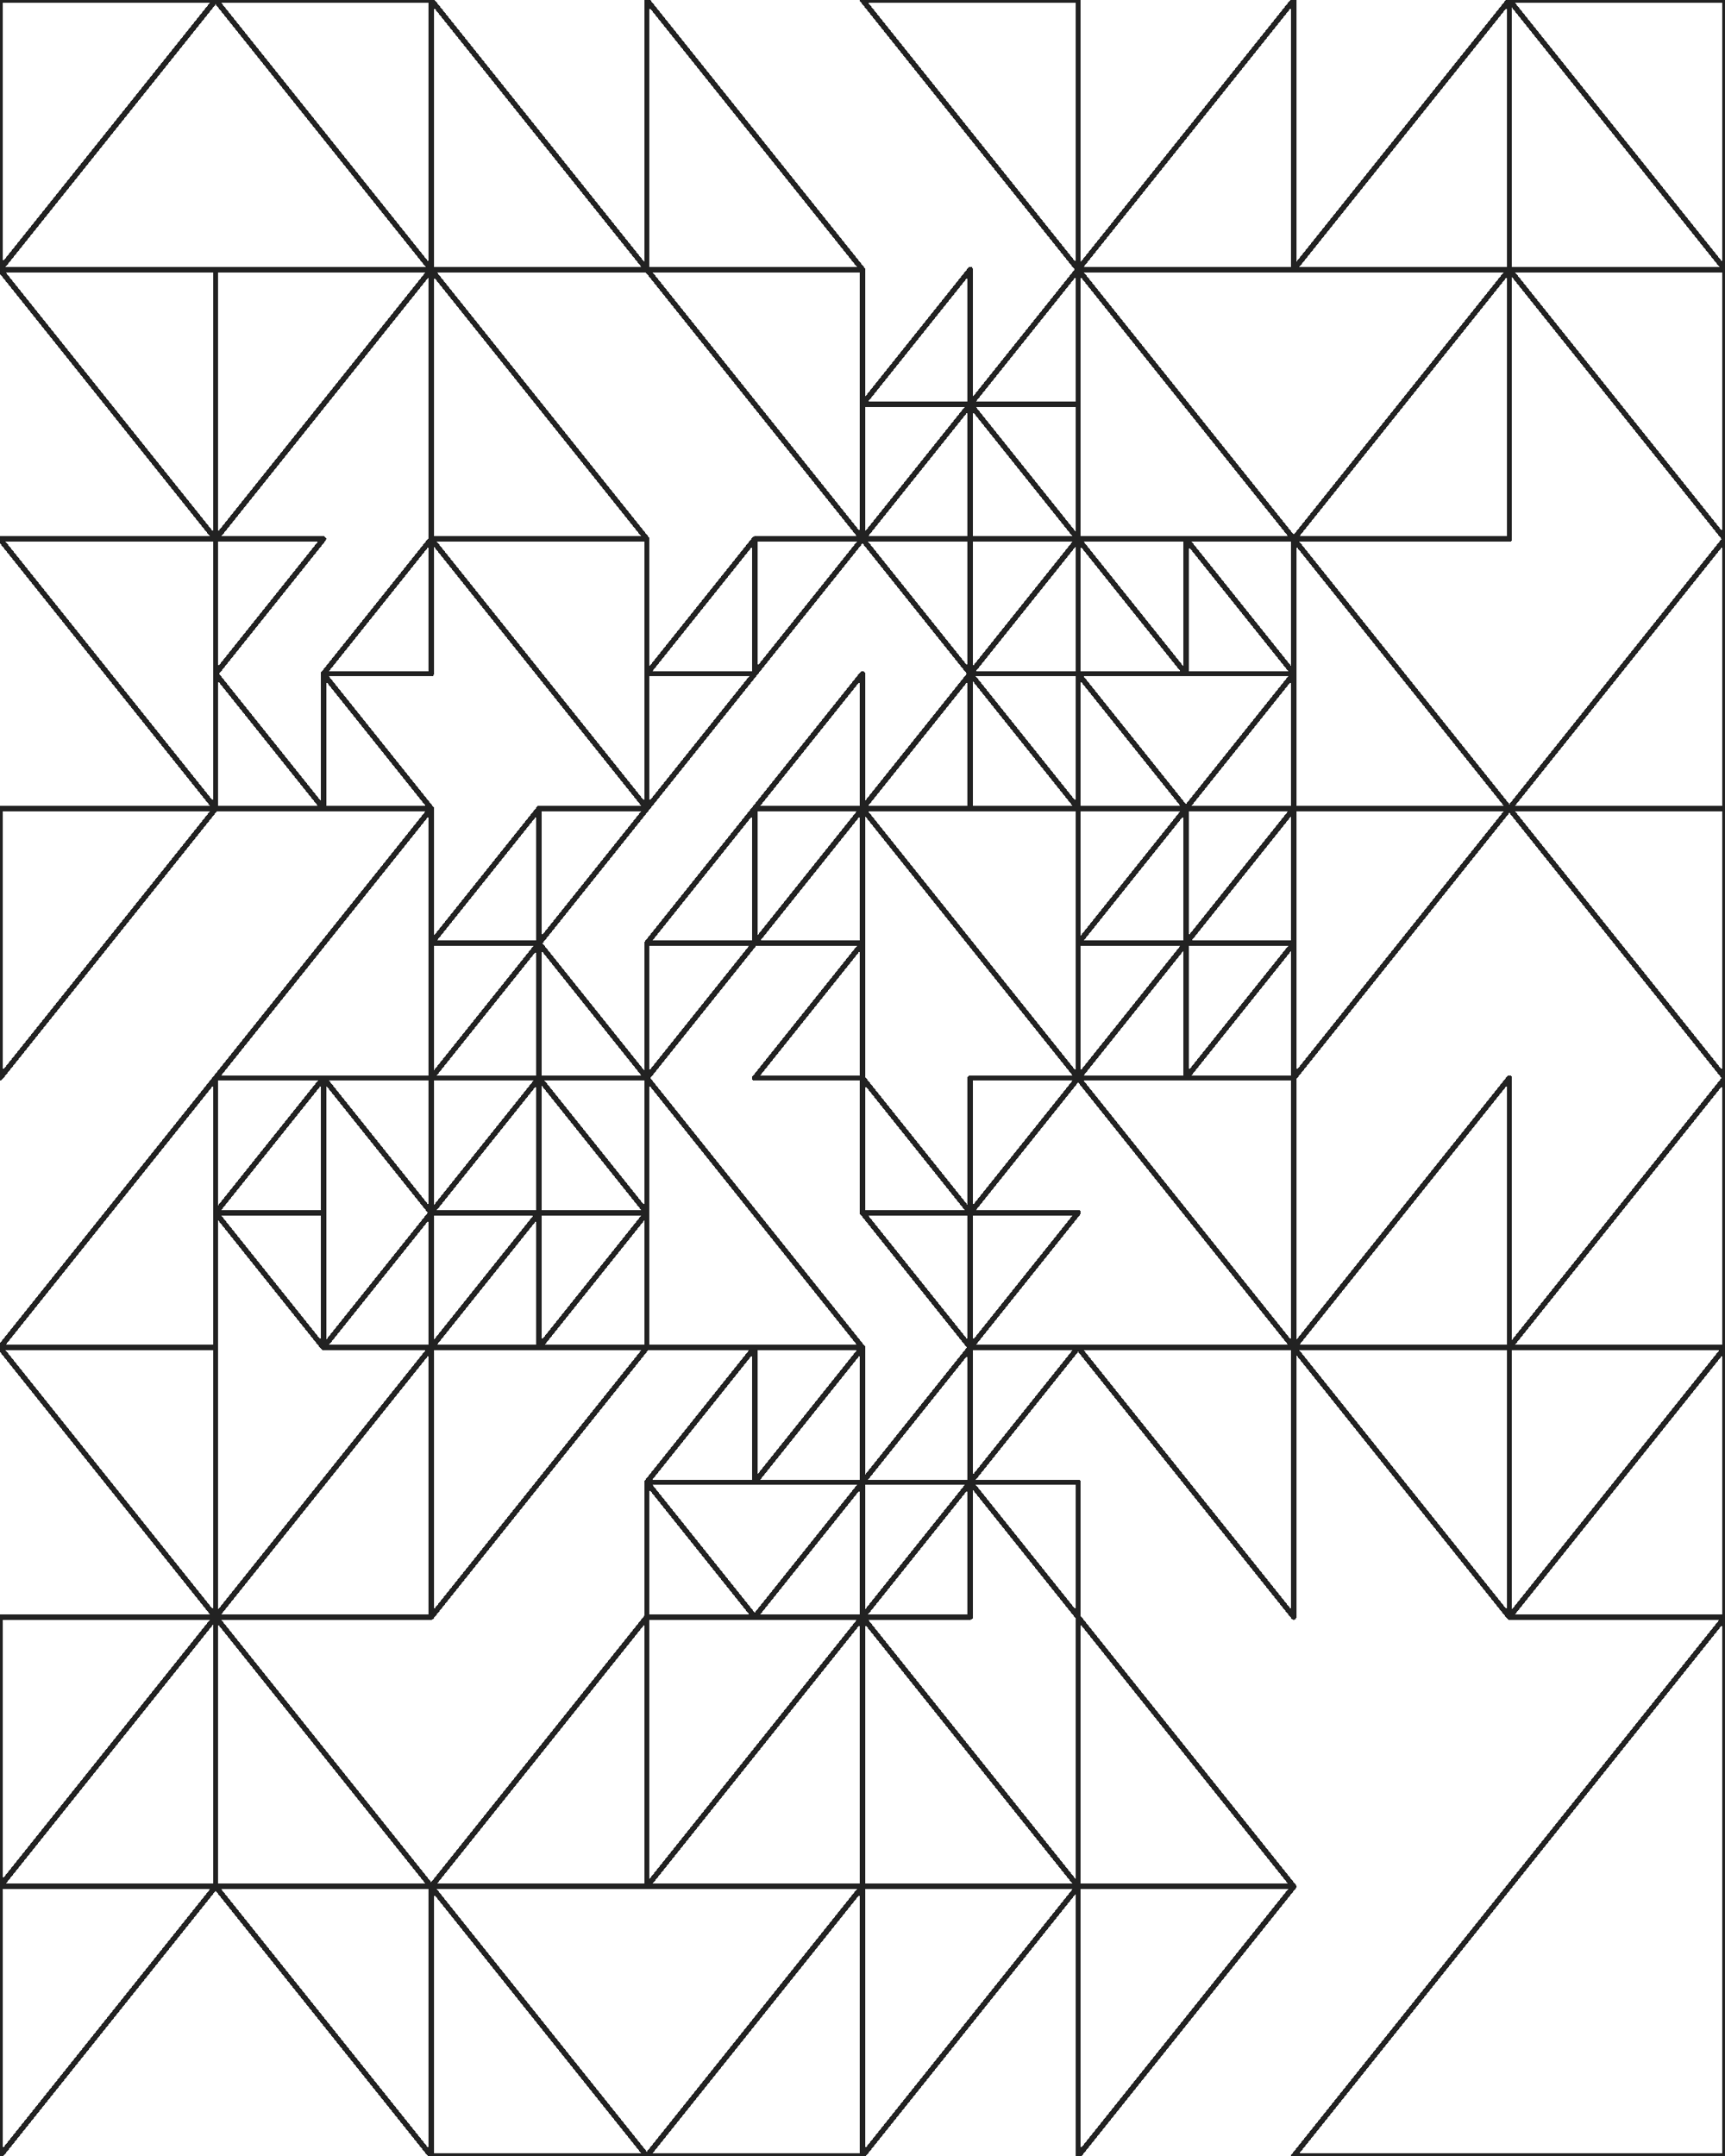 <svg xmlns="http://www.w3.org/2000/svg" version="1.1" xmlns:xlink="http://www.w3.org/1999/xlink" xmlns:svgjs="http://svgjs.dev/svgjs" viewBox="0 0 640 800" id="qqquad"><g shape-rendering="crispEdges" stroke-linejoin="round" fill="none" stroke-width="2" stroke="#222222"><polygon points="640,0 640,100 560,0"></polygon><polygon points="560,100 560,0 480,100"></polygon><polygon points="560,100 560,200 480,200"></polygon><polygon points="560,100 640,200 640,100"></polygon><polygon points="480,0 400,100 480,100"></polygon><polygon points="400,100 400,0 320,0"></polygon><polygon points="400,150 400,100 360,150"></polygon><polygon points="320,150 360,100 360,150"></polygon><polygon points="320,200 360,150 360,200"></polygon><polygon points="360,150 400,200 360,200"></polygon><polygon points="400,100 480,200 400,200"></polygon><polygon points="440,200 440,250 480,250"></polygon><polygon points="400,200 440,250 400,250"></polygon><polygon points="440,300 400,300 400,250"></polygon><polygon points="480,300 480,250 440,300"></polygon><polygon points="400,200 360,200 360,250"></polygon><polygon points="320,200 360,200 360,250"></polygon><polygon points="360,300 360,250 320,300"></polygon><polygon points="400,300 400,250 360,250"></polygon><polygon points="320,300 400,400 400,300"></polygon><polygon points="440,300 480,300 440,350"></polygon><polygon points="440,350 400,350 440,300"></polygon><polygon points="440,350 400,400 400,350"></polygon><polygon points="480,350 440,400 440,350"></polygon><polygon points="640,200 640,300 560,300"></polygon><polygon points="560,300 480,200 480,300"></polygon><polygon points="480,400 560,300 480,300"></polygon><polygon points="640,400 640,300 560,300"></polygon><polygon points="320,100 240,0 240,100"></polygon><polygon points="240,100 160,0 160,100"></polygon><polygon points="240,200 160,200 160,100"></polygon><polygon points="320,100 240,100 320,200"></polygon><polygon points="160,0 160,100 80,0"></polygon><polygon points="80,0 0,100 0,0"></polygon><polygon points="80,200 80,100 0,100"></polygon><polygon points="160,100 80,200 80,100"></polygon><polygon points="120,250 160,200 160,250"></polygon><polygon points="120,200 80,200 80,250"></polygon><polygon points="80,250 120,300 80,300"></polygon><polygon points="160,300 120,300 120,250"></polygon><polygon points="80,200 80,300 0,200"></polygon><polygon points="0,400 80,300 0,300"></polygon><polygon points="160,400 80,400 160,300"></polygon><polygon points="280,200 320,200 280,250"></polygon><polygon points="280,250 240,250 280,200"></polygon><polygon points="280,250 240,250 240,300"></polygon><polygon points="320,250 320,300 280,300"></polygon><polygon points="160,200 240,300 240,200"></polygon><polygon points="240,300 200,350 200,300"></polygon><polygon points="160,350 200,300 200,350"></polygon><polygon points="200,350 200,400 160,400"></polygon><polygon points="200,400 240,400 200,350"></polygon><polygon points="280,350 320,350 320,300"></polygon><polygon points="280,350 240,350 280,300"></polygon><polygon points="240,400 280,350 240,350"></polygon><polygon points="280,400 320,350 320,400"></polygon><polygon points="240,400 240,500 320,500"></polygon><polygon points="240,400 200,400 240,450"></polygon><polygon points="160,450 200,400 200,450"></polygon><polygon points="200,450 160,500 200,500"></polygon><polygon points="200,500 240,450 200,450"></polygon><polygon points="160,500 160,600 240,500"></polygon><polygon points="320,550 320,500 280,550"></polygon><polygon points="280,500 280,550 240,550"></polygon><polygon points="280,600 240,550 240,600"></polygon><polygon points="280,600 320,600 320,550"></polygon><polygon points="160,450 160,400 120,400"></polygon><polygon points="120,450 120,400 80,450"></polygon><polygon points="120,450 120,500 80,450"></polygon><polygon points="120,500 160,500 160,450"></polygon><polygon points="80,400 80,500 0,500"></polygon><polygon points="0,500 80,600 80,500"></polygon><polygon points="160,600 80,600 160,500"></polygon><polygon points="80,700 80,600 160,700"></polygon><polygon points="0,700 0,600 80,600"></polygon><polygon points="0,800 0,700 80,700"></polygon><polygon points="160,800 160,700 80,700"></polygon><polygon points="320,700 320,600 240,700"></polygon><polygon points="240,700 160,700 240,600"></polygon><polygon points="240,800 160,700 160,800"></polygon><polygon points="240,800 320,700 320,800"></polygon><polygon points="640,500 560,500 640,400"></polygon><polygon points="560,400 480,500 560,500"></polygon><polygon points="560,600 560,500 480,500"></polygon><polygon points="640,600 640,500 560,600"></polygon><polygon points="480,400 480,500 400,400"></polygon><polygon points="400,400 360,450 360,400"></polygon><polygon points="320,400 320,450 360,450"></polygon><polygon points="360,450 320,450 360,500"></polygon><polygon points="360,500 400,450 360,450"></polygon><polygon points="400,500 360,550 360,500"></polygon><polygon points="360,500 320,550 360,550"></polygon><polygon points="360,550 360,600 320,600"></polygon><polygon points="400,550 360,550 400,600"></polygon><polygon points="480,500 480,600 400,500"></polygon><polygon points="480,700 400,600 400,700"></polygon><polygon points="320,600 400,700 320,700"></polygon><polygon points="320,800 400,700 320,700"></polygon><polygon points="400,700 480,700 400,800"></polygon><polygon points="640,600 640,800 480,800"></polygon></g><g fill="hsl(220, 62%, 45%)" stroke-width="3" stroke="hsl(220, 43%, 13%)"></g></svg>